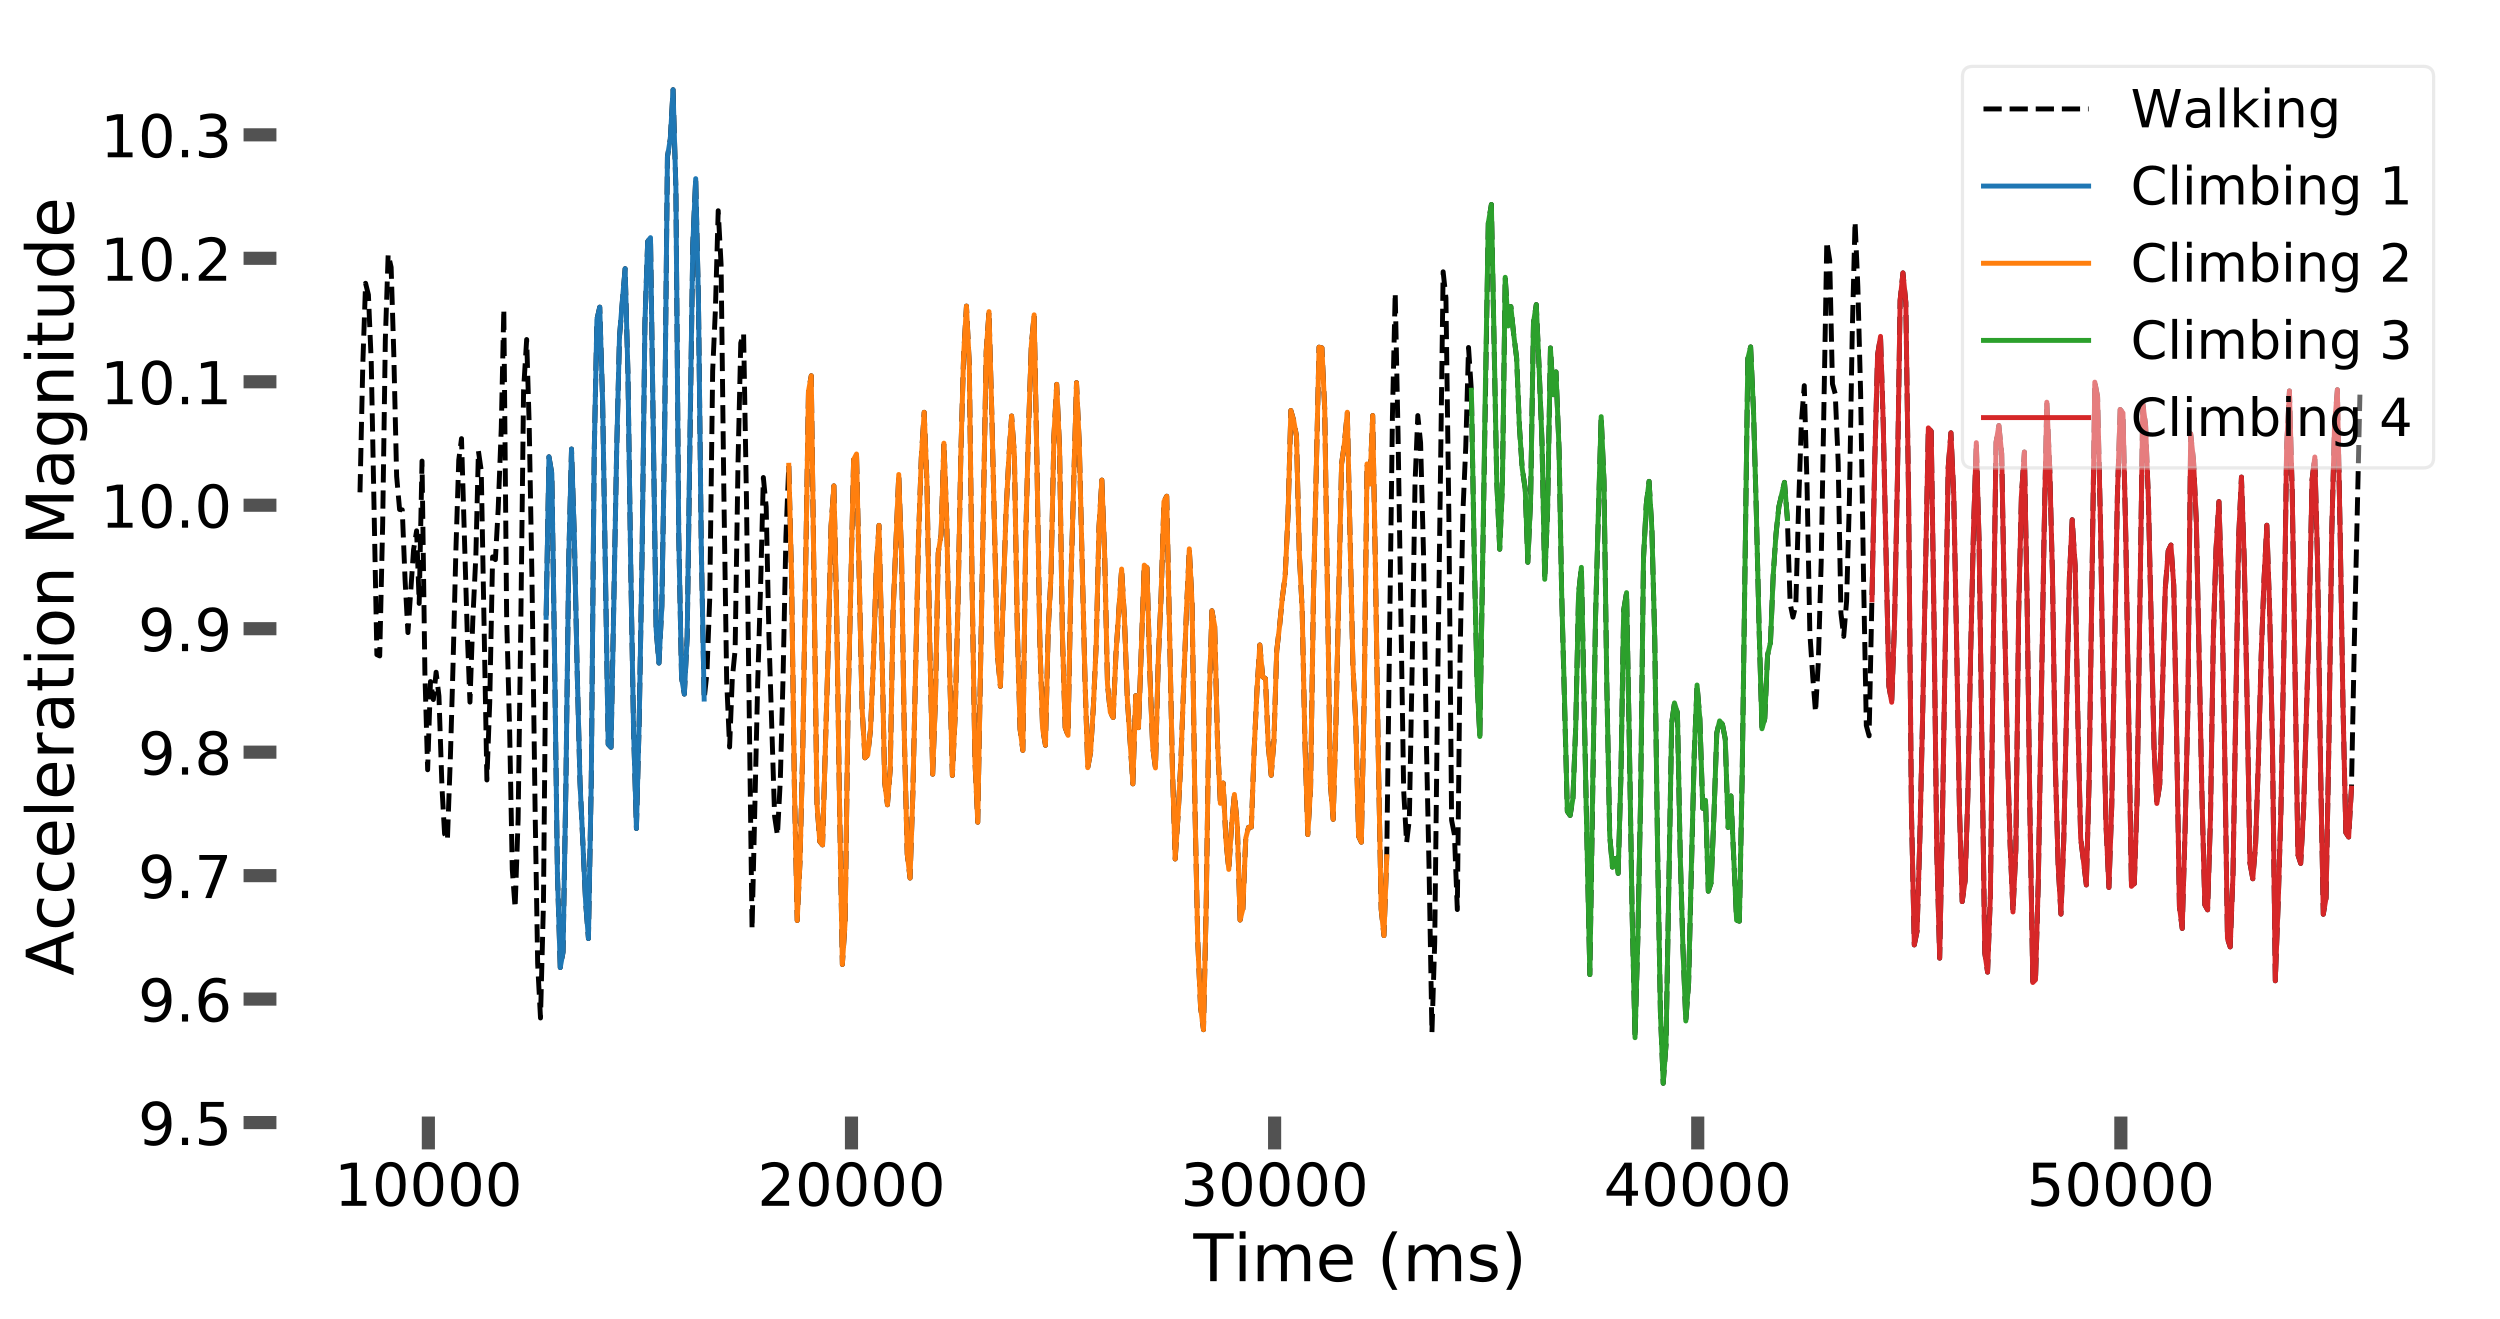 <?xml version="1.0" encoding="utf-8" standalone="no"?>
<!DOCTYPE svg PUBLIC "-//W3C//DTD SVG 1.1//EN"
  "http://www.w3.org/Graphics/SVG/1.1/DTD/svg11.dtd">
<!-- Created with matplotlib (https://matplotlib.org/) -->
<svg height="401.317pt" version="1.1" viewBox="0 0 760.934 401.317" width="760.934pt" xmlns="http://www.w3.org/2000/svg" xmlns:xlink="http://www.w3.org/1999/xlink">
 <defs>
  <style type="text/css">
*{stroke-linecap:butt;stroke-linejoin:round;}
  </style>
 </defs>
 <g id="figure_1">
  <g id="patch_1">
   <path d="M 0 401.317 
L 760.934 401.317 
L 760.934 0 
L 0 0 
z
" style="fill:#ffffff;"/>
  </g>
  <g id="axes_1">
   <g id="patch_2">
    <path d="M 79.134 344.84 
L 748.734 344.84 
L 748.734 12.2 
L 79.134 12.2 
z
" style="fill:#ffffff;"/>
   </g>
   <g id="matplotlib.axis_1">
    <g id="xtick_1">
     <g id="line2d_1">
      <defs>
       <path d="M 0 5 
L 0 -5 
" id="mb6214e50a9" style="stroke:#525252;stroke-width:4;"/>
      </defs>
      <g>
       <use style="fill:#525252;stroke:#525252;stroke-width:4;" x="130.383" xlink:href="#mb6214e50a9" y="344.84"/>
      </g>
     </g>
     <g id="text_1">
      <!-- 10000 -->
      <defs>
       <path d="M 12.406 8.297 
L 28.516 8.297 
L 28.516 63.922 
L 10.984 60.406 
L 10.984 69.391 
L 28.422 72.906 
L 38.281 72.906 
L 38.281 8.297 
L 54.391 8.297 
L 54.391 0 
L 12.406 0 
z
" id="DejaVuSans-49"/>
       <path d="M 31.781 66.406 
Q 24.172 66.406 20.328 58.906 
Q 16.5 51.422 16.5 36.375 
Q 16.5 21.391 20.328 13.891 
Q 24.172 6.391 31.781 6.391 
Q 39.453 6.391 43.281 13.891 
Q 47.125 21.391 47.125 36.375 
Q 47.125 51.422 43.281 58.906 
Q 39.453 66.406 31.781 66.406 
z
M 31.781 74.219 
Q 44.047 74.219 50.516 64.516 
Q 56.984 54.828 56.984 36.375 
Q 56.984 17.969 50.516 8.266 
Q 44.047 -1.422 31.781 -1.422 
Q 19.531 -1.422 13.062 8.266 
Q 6.594 17.969 6.594 36.375 
Q 6.594 54.828 13.062 64.516 
Q 19.531 74.219 31.781 74.219 
z
" id="DejaVuSans-48"/>
      </defs>
      <g transform="translate(101.752 367.017)scale(0.18 -0.18)">
       <use xlink:href="#DejaVuSans-49"/>
       <use x="63.623" xlink:href="#DejaVuSans-48"/>
       <use x="127.246" xlink:href="#DejaVuSans-48"/>
       <use x="190.869" xlink:href="#DejaVuSans-48"/>
       <use x="254.492" xlink:href="#DejaVuSans-48"/>
      </g>
     </g>
    </g>
    <g id="xtick_2">
     <g id="line2d_2">
      <g>
       <use style="fill:#525252;stroke:#525252;stroke-width:4;" x="259.17" xlink:href="#mb6214e50a9" y="344.84"/>
      </g>
     </g>
     <g id="text_2">
      <!-- 20000 -->
      <defs>
       <path d="M 19.188 8.297 
L 53.609 8.297 
L 53.609 0 
L 7.328 0 
L 7.328 8.297 
Q 12.938 14.109 22.625 23.891 
Q 32.328 33.688 34.812 36.531 
Q 39.547 41.844 41.422 45.531 
Q 43.312 49.219 43.312 52.781 
Q 43.312 58.594 39.234 62.25 
Q 35.156 65.922 28.609 65.922 
Q 23.969 65.922 18.812 64.312 
Q 13.672 62.703 7.812 59.422 
L 7.812 69.391 
Q 13.766 71.781 18.938 73 
Q 24.125 74.219 28.422 74.219 
Q 39.75 74.219 46.484 68.547 
Q 53.219 62.891 53.219 53.422 
Q 53.219 48.922 51.531 44.891 
Q 49.859 40.875 45.406 35.406 
Q 44.188 33.984 37.641 27.219 
Q 31.109 20.453 19.188 8.297 
z
" id="DejaVuSans-50"/>
      </defs>
      <g transform="translate(230.539 367.017)scale(0.18 -0.18)">
       <use xlink:href="#DejaVuSans-50"/>
       <use x="63.623" xlink:href="#DejaVuSans-48"/>
       <use x="127.246" xlink:href="#DejaVuSans-48"/>
       <use x="190.869" xlink:href="#DejaVuSans-48"/>
       <use x="254.492" xlink:href="#DejaVuSans-48"/>
      </g>
     </g>
    </g>
    <g id="xtick_3">
     <g id="line2d_3">
      <g>
       <use style="fill:#525252;stroke:#525252;stroke-width:4;" x="387.958" xlink:href="#mb6214e50a9" y="344.84"/>
      </g>
     </g>
     <g id="text_3">
      <!-- 30000 -->
      <defs>
       <path d="M 40.578 39.312 
Q 47.656 37.797 51.625 33 
Q 55.609 28.219 55.609 21.188 
Q 55.609 10.406 48.188 4.484 
Q 40.766 -1.422 27.094 -1.422 
Q 22.516 -1.422 17.656 -0.516 
Q 12.797 0.391 7.625 2.203 
L 7.625 11.719 
Q 11.719 9.328 16.594 8.109 
Q 21.484 6.891 26.812 6.891 
Q 36.078 6.891 40.938 10.547 
Q 45.797 14.203 45.797 21.188 
Q 45.797 27.641 41.281 31.266 
Q 36.766 34.906 28.719 34.906 
L 20.219 34.906 
L 20.219 43.016 
L 29.109 43.016 
Q 36.375 43.016 40.234 45.922 
Q 44.094 48.828 44.094 54.297 
Q 44.094 59.906 40.109 62.906 
Q 36.141 65.922 28.719 65.922 
Q 24.656 65.922 20.016 65.031 
Q 15.375 64.156 9.812 62.312 
L 9.812 71.094 
Q 15.438 72.656 20.344 73.438 
Q 25.25 74.219 29.594 74.219 
Q 40.828 74.219 47.359 69.109 
Q 53.906 64.016 53.906 55.328 
Q 53.906 49.266 50.438 45.094 
Q 46.969 40.922 40.578 39.312 
z
" id="DejaVuSans-51"/>
      </defs>
      <g transform="translate(359.327 367.017)scale(0.18 -0.18)">
       <use xlink:href="#DejaVuSans-51"/>
       <use x="63.623" xlink:href="#DejaVuSans-48"/>
       <use x="127.246" xlink:href="#DejaVuSans-48"/>
       <use x="190.869" xlink:href="#DejaVuSans-48"/>
       <use x="254.492" xlink:href="#DejaVuSans-48"/>
      </g>
     </g>
    </g>
    <g id="xtick_4">
     <g id="line2d_4">
      <g>
       <use style="fill:#525252;stroke:#525252;stroke-width:4;" x="516.745" xlink:href="#mb6214e50a9" y="344.84"/>
      </g>
     </g>
     <g id="text_4">
      <!-- 40000 -->
      <defs>
       <path d="M 37.797 64.312 
L 12.891 25.391 
L 37.797 25.391 
z
M 35.203 72.906 
L 47.609 72.906 
L 47.609 25.391 
L 58.016 25.391 
L 58.016 17.188 
L 47.609 17.188 
L 47.609 0 
L 37.797 0 
L 37.797 17.188 
L 4.891 17.188 
L 4.891 26.703 
z
" id="DejaVuSans-52"/>
      </defs>
      <g transform="translate(488.114 367.017)scale(0.18 -0.18)">
       <use xlink:href="#DejaVuSans-52"/>
       <use x="63.623" xlink:href="#DejaVuSans-48"/>
       <use x="127.246" xlink:href="#DejaVuSans-48"/>
       <use x="190.869" xlink:href="#DejaVuSans-48"/>
       <use x="254.492" xlink:href="#DejaVuSans-48"/>
      </g>
     </g>
    </g>
    <g id="xtick_5">
     <g id="line2d_5">
      <g>
       <use style="fill:#525252;stroke:#525252;stroke-width:4;" x="645.533" xlink:href="#mb6214e50a9" y="344.84"/>
      </g>
     </g>
     <g id="text_5">
      <!-- 50000 -->
      <defs>
       <path d="M 10.797 72.906 
L 49.516 72.906 
L 49.516 64.594 
L 19.828 64.594 
L 19.828 46.734 
Q 21.969 47.469 24.109 47.828 
Q 26.266 48.188 28.422 48.188 
Q 40.625 48.188 47.75 41.5 
Q 54.891 34.812 54.891 23.391 
Q 54.891 11.625 47.562 5.094 
Q 40.234 -1.422 26.906 -1.422 
Q 22.312 -1.422 17.547 -0.641 
Q 12.797 0.141 7.719 1.703 
L 7.719 11.625 
Q 12.109 9.234 16.797 8.062 
Q 21.484 6.891 26.703 6.891 
Q 35.156 6.891 40.078 11.328 
Q 45.016 15.766 45.016 23.391 
Q 45.016 31 40.078 35.438 
Q 35.156 39.891 26.703 39.891 
Q 22.75 39.891 18.812 39.016 
Q 14.891 38.141 10.797 36.281 
z
" id="DejaVuSans-53"/>
      </defs>
      <g transform="translate(616.902 367.017)scale(0.18 -0.18)">
       <use xlink:href="#DejaVuSans-53"/>
       <use x="63.623" xlink:href="#DejaVuSans-48"/>
       <use x="127.246" xlink:href="#DejaVuSans-48"/>
       <use x="190.869" xlink:href="#DejaVuSans-48"/>
       <use x="254.492" xlink:href="#DejaVuSans-48"/>
      </g>
     </g>
    </g>
    <g id="text_6">
     <!-- Time (ms) -->
     <defs>
      <path d="M -0.297 72.906 
L 61.375 72.906 
L 61.375 64.594 
L 35.5 64.594 
L 35.5 0 
L 25.594 0 
L 25.594 64.594 
L -0.297 64.594 
z
" id="DejaVuSans-84"/>
      <path d="M 9.422 54.688 
L 18.406 54.688 
L 18.406 0 
L 9.422 0 
z
M 9.422 75.984 
L 18.406 75.984 
L 18.406 64.594 
L 9.422 64.594 
z
" id="DejaVuSans-105"/>
      <path d="M 52 44.188 
Q 55.375 50.25 60.062 53.125 
Q 64.75 56 71.094 56 
Q 79.641 56 84.281 50.016 
Q 88.922 44.047 88.922 33.016 
L 88.922 0 
L 79.891 0 
L 79.891 32.719 
Q 79.891 40.578 77.094 44.375 
Q 74.312 48.188 68.609 48.188 
Q 61.625 48.188 57.562 43.547 
Q 53.516 38.922 53.516 30.906 
L 53.516 0 
L 44.484 0 
L 44.484 32.719 
Q 44.484 40.625 41.703 44.406 
Q 38.922 48.188 33.109 48.188 
Q 26.219 48.188 22.156 43.531 
Q 18.109 38.875 18.109 30.906 
L 18.109 0 
L 9.078 0 
L 9.078 54.688 
L 18.109 54.688 
L 18.109 46.188 
Q 21.188 51.219 25.484 53.609 
Q 29.781 56 35.688 56 
Q 41.656 56 45.828 52.969 
Q 50 49.953 52 44.188 
z
" id="DejaVuSans-109"/>
      <path d="M 56.203 29.594 
L 56.203 25.203 
L 14.891 25.203 
Q 15.484 15.922 20.484 11.062 
Q 25.484 6.203 34.422 6.203 
Q 39.594 6.203 44.453 7.469 
Q 49.312 8.734 54.109 11.281 
L 54.109 2.781 
Q 49.266 0.734 44.188 -0.344 
Q 39.109 -1.422 33.891 -1.422 
Q 20.797 -1.422 13.156 6.188 
Q 5.516 13.812 5.516 26.812 
Q 5.516 40.234 12.766 48.109 
Q 20.016 56 32.328 56 
Q 43.359 56 49.781 48.891 
Q 56.203 41.797 56.203 29.594 
z
M 47.219 32.234 
Q 47.125 39.594 43.094 43.984 
Q 39.062 48.391 32.422 48.391 
Q 24.906 48.391 20.391 44.141 
Q 15.875 39.891 15.188 32.172 
z
" id="DejaVuSans-101"/>
      <path id="DejaVuSans-32"/>
      <path d="M 31 75.875 
Q 24.469 64.656 21.281 53.656 
Q 18.109 42.672 18.109 31.391 
Q 18.109 20.125 21.312 9.062 
Q 24.516 -2 31 -13.188 
L 23.188 -13.188 
Q 15.875 -1.703 12.234 9.375 
Q 8.594 20.453 8.594 31.391 
Q 8.594 42.281 12.203 53.312 
Q 15.828 64.359 23.188 75.875 
z
" id="DejaVuSans-40"/>
      <path d="M 44.281 53.078 
L 44.281 44.578 
Q 40.484 46.531 36.375 47.5 
Q 32.281 48.484 27.875 48.484 
Q 21.188 48.484 17.844 46.438 
Q 14.5 44.391 14.5 40.281 
Q 14.5 37.156 16.891 35.375 
Q 19.281 33.594 26.516 31.984 
L 29.594 31.297 
Q 39.156 29.25 43.188 25.516 
Q 47.219 21.781 47.219 15.094 
Q 47.219 7.469 41.188 3.016 
Q 35.156 -1.422 24.609 -1.422 
Q 20.219 -1.422 15.453 -0.562 
Q 10.688 0.297 5.422 2 
L 5.422 11.281 
Q 10.406 8.688 15.234 7.391 
Q 20.062 6.109 24.812 6.109 
Q 31.156 6.109 34.562 8.281 
Q 37.984 10.453 37.984 14.406 
Q 37.984 18.062 35.516 20.016 
Q 33.062 21.969 24.703 23.781 
L 21.578 24.516 
Q 13.234 26.266 9.516 29.906 
Q 5.812 33.547 5.812 39.891 
Q 5.812 47.609 11.281 51.797 
Q 16.75 56 26.812 56 
Q 31.781 56 36.172 55.266 
Q 40.578 54.547 44.281 53.078 
z
" id="DejaVuSans-115"/>
      <path d="M 8.016 75.875 
L 15.828 75.875 
Q 23.141 64.359 26.781 53.312 
Q 30.422 42.281 30.422 31.391 
Q 30.422 20.453 26.781 9.375 
Q 23.141 -1.703 15.828 -13.188 
L 8.016 -13.188 
Q 14.5 -2 17.703 9.062 
Q 20.906 20.125 20.906 31.391 
Q 20.906 42.672 17.703 53.656 
Q 14.5 64.656 8.016 75.875 
z
" id="DejaVuSans-41"/>
     </defs>
     <g transform="translate(363.228 389.957)scale(0.2 -0.2)">
      <use xlink:href="#DejaVuSans-84"/>
      <use x="61.037" xlink:href="#DejaVuSans-105"/>
      <use x="88.82" xlink:href="#DejaVuSans-109"/>
      <use x="186.232" xlink:href="#DejaVuSans-101"/>
      <use x="247.756" xlink:href="#DejaVuSans-32"/>
      <use x="279.543" xlink:href="#DejaVuSans-40"/>
      <use x="318.557" xlink:href="#DejaVuSans-109"/>
      <use x="415.969" xlink:href="#DejaVuSans-115"/>
      <use x="468.068" xlink:href="#DejaVuSans-41"/>
     </g>
    </g>
   </g>
   <g id="matplotlib.axis_2">
    <g id="ytick_1">
     <g id="line2d_6">
      <defs>
       <path d="M 5 0 
L -5 -0 
" id="m3bbe534203" style="stroke:#525252;stroke-width:4;"/>
      </defs>
      <g>
       <use style="fill:#525252;stroke:#525252;stroke-width:4;" x="79.134" xlink:href="#m3bbe534203" y="341.676"/>
      </g>
     </g>
     <g id="text_7">
      <!-- 9.5 -->
      <defs>
       <path d="M 10.984 1.516 
L 10.984 10.5 
Q 14.703 8.734 18.5 7.812 
Q 22.312 6.891 25.984 6.891 
Q 35.75 6.891 40.891 13.453 
Q 46.047 20.016 46.781 33.406 
Q 43.953 29.203 39.594 26.953 
Q 35.25 24.703 29.984 24.703 
Q 19.047 24.703 12.672 31.312 
Q 6.297 37.938 6.297 49.422 
Q 6.297 60.641 12.938 67.422 
Q 19.578 74.219 30.609 74.219 
Q 43.266 74.219 49.922 64.516 
Q 56.594 54.828 56.594 36.375 
Q 56.594 19.141 48.406 8.859 
Q 40.234 -1.422 26.422 -1.422 
Q 22.703 -1.422 18.891 -0.688 
Q 15.094 0.047 10.984 1.516 
z
M 30.609 32.422 
Q 37.25 32.422 41.125 36.953 
Q 45.016 41.5 45.016 49.422 
Q 45.016 57.281 41.125 61.844 
Q 37.25 66.406 30.609 66.406 
Q 23.969 66.406 20.094 61.844 
Q 16.219 57.281 16.219 49.422 
Q 16.219 41.5 20.094 36.953 
Q 23.969 32.422 30.609 32.422 
z
" id="DejaVuSans-57"/>
       <path d="M 10.688 12.406 
L 21 12.406 
L 21 0 
L 10.688 0 
z
" id="DejaVuSans-46"/>
      </defs>
      <g transform="translate(42.009 348.515)scale(0.18 -0.18)">
       <use xlink:href="#DejaVuSans-57"/>
       <use x="63.623" xlink:href="#DejaVuSans-46"/>
       <use x="95.41" xlink:href="#DejaVuSans-53"/>
      </g>
     </g>
    </g>
    <g id="ytick_2">
     <g id="line2d_7">
      <g>
       <use style="fill:#525252;stroke:#525252;stroke-width:4;" x="79.134" xlink:href="#m3bbe534203" y="304.096"/>
      </g>
     </g>
     <g id="text_8">
      <!-- 9.6 -->
      <defs>
       <path d="M 33.016 40.375 
Q 26.375 40.375 22.484 35.828 
Q 18.609 31.297 18.609 23.391 
Q 18.609 15.531 22.484 10.953 
Q 26.375 6.391 33.016 6.391 
Q 39.656 6.391 43.531 10.953 
Q 47.406 15.531 47.406 23.391 
Q 47.406 31.297 43.531 35.828 
Q 39.656 40.375 33.016 40.375 
z
M 52.594 71.297 
L 52.594 62.312 
Q 48.875 64.062 45.094 64.984 
Q 41.312 65.922 37.594 65.922 
Q 27.828 65.922 22.672 59.328 
Q 17.531 52.734 16.797 39.406 
Q 19.672 43.656 24.016 45.922 
Q 28.375 48.188 33.594 48.188 
Q 44.578 48.188 50.953 41.516 
Q 57.328 34.859 57.328 23.391 
Q 57.328 12.156 50.688 5.359 
Q 44.047 -1.422 33.016 -1.422 
Q 20.359 -1.422 13.672 8.266 
Q 6.984 17.969 6.984 36.375 
Q 6.984 53.656 15.188 63.938 
Q 23.391 74.219 37.203 74.219 
Q 40.922 74.219 44.703 73.484 
Q 48.484 72.75 52.594 71.297 
z
" id="DejaVuSans-54"/>
      </defs>
      <g transform="translate(42.009 310.935)scale(0.18 -0.18)">
       <use xlink:href="#DejaVuSans-57"/>
       <use x="63.623" xlink:href="#DejaVuSans-46"/>
       <use x="95.41" xlink:href="#DejaVuSans-54"/>
      </g>
     </g>
    </g>
    <g id="ytick_3">
     <g id="line2d_8">
      <g>
       <use style="fill:#525252;stroke:#525252;stroke-width:4;" x="79.134" xlink:href="#m3bbe534203" y="266.516"/>
      </g>
     </g>
     <g id="text_9">
      <!-- 9.7 -->
      <defs>
       <path d="M 8.203 72.906 
L 55.078 72.906 
L 55.078 68.703 
L 28.609 0 
L 18.312 0 
L 43.219 64.594 
L 8.203 64.594 
z
" id="DejaVuSans-55"/>
      </defs>
      <g transform="translate(42.009 273.355)scale(0.18 -0.18)">
       <use xlink:href="#DejaVuSans-57"/>
       <use x="63.623" xlink:href="#DejaVuSans-46"/>
       <use x="95.41" xlink:href="#DejaVuSans-55"/>
      </g>
     </g>
    </g>
    <g id="ytick_4">
     <g id="line2d_9">
      <g>
       <use style="fill:#525252;stroke:#525252;stroke-width:4;" x="79.134" xlink:href="#m3bbe534203" y="228.936"/>
      </g>
     </g>
     <g id="text_10">
      <!-- 9.8 -->
      <defs>
       <path d="M 31.781 34.625 
Q 24.75 34.625 20.719 30.859 
Q 16.703 27.094 16.703 20.516 
Q 16.703 13.922 20.719 10.156 
Q 24.75 6.391 31.781 6.391 
Q 38.812 6.391 42.859 10.172 
Q 46.922 13.969 46.922 20.516 
Q 46.922 27.094 42.891 30.859 
Q 38.875 34.625 31.781 34.625 
z
M 21.922 38.812 
Q 15.578 40.375 12.031 44.719 
Q 8.5 49.078 8.5 55.328 
Q 8.5 64.062 14.719 69.141 
Q 20.953 74.219 31.781 74.219 
Q 42.672 74.219 48.875 69.141 
Q 55.078 64.062 55.078 55.328 
Q 55.078 49.078 51.531 44.719 
Q 48 40.375 41.703 38.812 
Q 48.828 37.156 52.797 32.312 
Q 56.781 27.484 56.781 20.516 
Q 56.781 9.906 50.312 4.234 
Q 43.844 -1.422 31.781 -1.422 
Q 19.734 -1.422 13.25 4.234 
Q 6.781 9.906 6.781 20.516 
Q 6.781 27.484 10.781 32.312 
Q 14.797 37.156 21.922 38.812 
z
M 18.312 54.391 
Q 18.312 48.734 21.844 45.562 
Q 25.391 42.391 31.781 42.391 
Q 38.141 42.391 41.719 45.562 
Q 45.312 48.734 45.312 54.391 
Q 45.312 60.062 41.719 63.234 
Q 38.141 66.406 31.781 66.406 
Q 25.391 66.406 21.844 63.234 
Q 18.312 60.062 18.312 54.391 
z
" id="DejaVuSans-56"/>
      </defs>
      <g transform="translate(42.009 235.774)scale(0.18 -0.18)">
       <use xlink:href="#DejaVuSans-57"/>
       <use x="63.623" xlink:href="#DejaVuSans-46"/>
       <use x="95.41" xlink:href="#DejaVuSans-56"/>
      </g>
     </g>
    </g>
    <g id="ytick_5">
     <g id="line2d_10">
      <g>
       <use style="fill:#525252;stroke:#525252;stroke-width:4;" x="79.134" xlink:href="#m3bbe534203" y="191.356"/>
      </g>
     </g>
     <g id="text_11">
      <!-- 9.9 -->
      <g transform="translate(42.009 198.194)scale(0.18 -0.18)">
       <use xlink:href="#DejaVuSans-57"/>
       <use x="63.623" xlink:href="#DejaVuSans-46"/>
       <use x="95.41" xlink:href="#DejaVuSans-57"/>
      </g>
     </g>
    </g>
    <g id="ytick_6">
     <g id="line2d_11">
      <g>
       <use style="fill:#525252;stroke:#525252;stroke-width:4;" x="79.134" xlink:href="#m3bbe534203" y="153.775"/>
      </g>
     </g>
     <g id="text_12">
      <!-- 10.0 -->
      <g transform="translate(30.556 160.614)scale(0.18 -0.18)">
       <use xlink:href="#DejaVuSans-49"/>
       <use x="63.623" xlink:href="#DejaVuSans-48"/>
       <use x="127.246" xlink:href="#DejaVuSans-46"/>
       <use x="159.033" xlink:href="#DejaVuSans-48"/>
      </g>
     </g>
    </g>
    <g id="ytick_7">
     <g id="line2d_12">
      <g>
       <use style="fill:#525252;stroke:#525252;stroke-width:4;" x="79.134" xlink:href="#m3bbe534203" y="116.195"/>
      </g>
     </g>
     <g id="text_13">
      <!-- 10.1 -->
      <g transform="translate(30.556 123.034)scale(0.18 -0.18)">
       <use xlink:href="#DejaVuSans-49"/>
       <use x="63.623" xlink:href="#DejaVuSans-48"/>
       <use x="127.246" xlink:href="#DejaVuSans-46"/>
       <use x="159.033" xlink:href="#DejaVuSans-49"/>
      </g>
     </g>
    </g>
    <g id="ytick_8">
     <g id="line2d_13">
      <g>
       <use style="fill:#525252;stroke:#525252;stroke-width:4;" x="79.134" xlink:href="#m3bbe534203" y="78.615"/>
      </g>
     </g>
     <g id="text_14">
      <!-- 10.2 -->
      <g transform="translate(30.556 85.454)scale(0.18 -0.18)">
       <use xlink:href="#DejaVuSans-49"/>
       <use x="63.623" xlink:href="#DejaVuSans-48"/>
       <use x="127.246" xlink:href="#DejaVuSans-46"/>
       <use x="159.033" xlink:href="#DejaVuSans-50"/>
      </g>
     </g>
    </g>
    <g id="ytick_9">
     <g id="line2d_14">
      <g>
       <use style="fill:#525252;stroke:#525252;stroke-width:4;" x="79.134" xlink:href="#m3bbe534203" y="41.035"/>
      </g>
     </g>
     <g id="text_15">
      <!-- 10.3 -->
      <g transform="translate(30.556 47.873)scale(0.18 -0.18)">
       <use xlink:href="#DejaVuSans-49"/>
       <use x="63.623" xlink:href="#DejaVuSans-48"/>
       <use x="127.246" xlink:href="#DejaVuSans-46"/>
       <use x="159.033" xlink:href="#DejaVuSans-51"/>
      </g>
     </g>
    </g>
    <g id="text_16">
     <!-- Acceleration Magnitude -->
     <defs>
      <path d="M 34.188 63.188 
L 20.797 26.906 
L 47.609 26.906 
z
M 28.609 72.906 
L 39.797 72.906 
L 67.578 0 
L 57.328 0 
L 50.688 18.703 
L 17.828 18.703 
L 11.188 0 
L 0.781 0 
z
" id="DejaVuSans-65"/>
      <path d="M 48.781 52.594 
L 48.781 44.188 
Q 44.969 46.297 41.141 47.344 
Q 37.312 48.391 33.406 48.391 
Q 24.656 48.391 19.812 42.844 
Q 14.984 37.312 14.984 27.297 
Q 14.984 17.281 19.812 11.734 
Q 24.656 6.203 33.406 6.203 
Q 37.312 6.203 41.141 7.25 
Q 44.969 8.297 48.781 10.406 
L 48.781 2.094 
Q 45.016 0.344 40.984 -0.531 
Q 36.969 -1.422 32.422 -1.422 
Q 20.062 -1.422 12.781 6.344 
Q 5.516 14.109 5.516 27.297 
Q 5.516 40.672 12.859 48.328 
Q 20.219 56 33.016 56 
Q 37.156 56 41.109 55.141 
Q 45.062 54.297 48.781 52.594 
z
" id="DejaVuSans-99"/>
      <path d="M 9.422 75.984 
L 18.406 75.984 
L 18.406 0 
L 9.422 0 
z
" id="DejaVuSans-108"/>
      <path d="M 41.109 46.297 
Q 39.594 47.172 37.812 47.578 
Q 36.031 48 33.891 48 
Q 26.266 48 22.188 43.047 
Q 18.109 38.094 18.109 28.812 
L 18.109 0 
L 9.078 0 
L 9.078 54.688 
L 18.109 54.688 
L 18.109 46.188 
Q 20.953 51.172 25.484 53.578 
Q 30.031 56 36.531 56 
Q 37.453 56 38.578 55.875 
Q 39.703 55.766 41.062 55.516 
z
" id="DejaVuSans-114"/>
      <path d="M 34.281 27.484 
Q 23.391 27.484 19.188 25 
Q 14.984 22.516 14.984 16.5 
Q 14.984 11.719 18.141 8.906 
Q 21.297 6.109 26.703 6.109 
Q 34.188 6.109 38.703 11.406 
Q 43.219 16.703 43.219 25.484 
L 43.219 27.484 
z
M 52.203 31.203 
L 52.203 0 
L 43.219 0 
L 43.219 8.297 
Q 40.141 3.328 35.547 0.953 
Q 30.953 -1.422 24.312 -1.422 
Q 15.922 -1.422 10.953 3.297 
Q 6 8.016 6 15.922 
Q 6 25.141 12.172 29.828 
Q 18.359 34.516 30.609 34.516 
L 43.219 34.516 
L 43.219 35.406 
Q 43.219 41.609 39.141 45 
Q 35.062 48.391 27.688 48.391 
Q 23 48.391 18.547 47.266 
Q 14.109 46.141 10.016 43.891 
L 10.016 52.203 
Q 14.938 54.109 19.578 55.047 
Q 24.219 56 28.609 56 
Q 40.484 56 46.344 49.844 
Q 52.203 43.703 52.203 31.203 
z
" id="DejaVuSans-97"/>
      <path d="M 18.312 70.219 
L 18.312 54.688 
L 36.812 54.688 
L 36.812 47.703 
L 18.312 47.703 
L 18.312 18.016 
Q 18.312 11.328 20.141 9.422 
Q 21.969 7.516 27.594 7.516 
L 36.812 7.516 
L 36.812 0 
L 27.594 0 
Q 17.188 0 13.234 3.875 
Q 9.281 7.766 9.281 18.016 
L 9.281 47.703 
L 2.688 47.703 
L 2.688 54.688 
L 9.281 54.688 
L 9.281 70.219 
z
" id="DejaVuSans-116"/>
      <path d="M 30.609 48.391 
Q 23.391 48.391 19.188 42.75 
Q 14.984 37.109 14.984 27.297 
Q 14.984 17.484 19.156 11.844 
Q 23.344 6.203 30.609 6.203 
Q 37.797 6.203 41.984 11.859 
Q 46.188 17.531 46.188 27.297 
Q 46.188 37.016 41.984 42.703 
Q 37.797 48.391 30.609 48.391 
z
M 30.609 56 
Q 42.328 56 49.016 48.375 
Q 55.719 40.766 55.719 27.297 
Q 55.719 13.875 49.016 6.219 
Q 42.328 -1.422 30.609 -1.422 
Q 18.844 -1.422 12.172 6.219 
Q 5.516 13.875 5.516 27.297 
Q 5.516 40.766 12.172 48.375 
Q 18.844 56 30.609 56 
z
" id="DejaVuSans-111"/>
      <path d="M 54.891 33.016 
L 54.891 0 
L 45.906 0 
L 45.906 32.719 
Q 45.906 40.484 42.875 44.328 
Q 39.844 48.188 33.797 48.188 
Q 26.516 48.188 22.312 43.547 
Q 18.109 38.922 18.109 30.906 
L 18.109 0 
L 9.078 0 
L 9.078 54.688 
L 18.109 54.688 
L 18.109 46.188 
Q 21.344 51.125 25.703 53.562 
Q 30.078 56 35.797 56 
Q 45.219 56 50.047 50.172 
Q 54.891 44.344 54.891 33.016 
z
" id="DejaVuSans-110"/>
      <path d="M 9.812 72.906 
L 24.516 72.906 
L 43.109 23.297 
L 61.812 72.906 
L 76.516 72.906 
L 76.516 0 
L 66.891 0 
L 66.891 64.016 
L 48.094 14.016 
L 38.188 14.016 
L 19.391 64.016 
L 19.391 0 
L 9.812 0 
z
" id="DejaVuSans-77"/>
      <path d="M 45.406 27.984 
Q 45.406 37.75 41.375 43.109 
Q 37.359 48.484 30.078 48.484 
Q 22.859 48.484 18.828 43.109 
Q 14.797 37.75 14.797 27.984 
Q 14.797 18.266 18.828 12.891 
Q 22.859 7.516 30.078 7.516 
Q 37.359 7.516 41.375 12.891 
Q 45.406 18.266 45.406 27.984 
z
M 54.391 6.781 
Q 54.391 -7.172 48.188 -13.984 
Q 42 -20.797 29.203 -20.797 
Q 24.469 -20.797 20.266 -20.094 
Q 16.062 -19.391 12.109 -17.922 
L 12.109 -9.188 
Q 16.062 -11.328 19.922 -12.344 
Q 23.781 -13.375 27.781 -13.375 
Q 36.625 -13.375 41.016 -8.766 
Q 45.406 -4.156 45.406 5.172 
L 45.406 9.625 
Q 42.625 4.781 38.281 2.391 
Q 33.938 0 27.875 0 
Q 17.828 0 11.672 7.656 
Q 5.516 15.328 5.516 27.984 
Q 5.516 40.672 11.672 48.328 
Q 17.828 56 27.875 56 
Q 33.938 56 38.281 53.609 
Q 42.625 51.219 45.406 46.391 
L 45.406 54.688 
L 54.391 54.688 
z
" id="DejaVuSans-103"/>
      <path d="M 8.5 21.578 
L 8.5 54.688 
L 17.484 54.688 
L 17.484 21.922 
Q 17.484 14.156 20.5 10.266 
Q 23.531 6.391 29.594 6.391 
Q 36.859 6.391 41.078 11.031 
Q 45.312 15.672 45.312 23.688 
L 45.312 54.688 
L 54.297 54.688 
L 54.297 0 
L 45.312 0 
L 45.312 8.406 
Q 42.047 3.422 37.719 1 
Q 33.406 -1.422 27.688 -1.422 
Q 18.266 -1.422 13.375 4.438 
Q 8.5 10.297 8.5 21.578 
z
M 31.109 56 
z
" id="DejaVuSans-117"/>
      <path d="M 45.406 46.391 
L 45.406 75.984 
L 54.391 75.984 
L 54.391 0 
L 45.406 0 
L 45.406 8.203 
Q 42.578 3.328 38.25 0.953 
Q 33.938 -1.422 27.875 -1.422 
Q 17.969 -1.422 11.734 6.484 
Q 5.516 14.406 5.516 27.297 
Q 5.516 40.188 11.734 48.094 
Q 17.969 56 27.875 56 
Q 33.938 56 38.25 53.625 
Q 42.578 51.266 45.406 46.391 
z
M 14.797 27.297 
Q 14.797 17.391 18.875 11.75 
Q 22.953 6.109 30.078 6.109 
Q 37.203 6.109 41.297 11.75 
Q 45.406 17.391 45.406 27.297 
Q 45.406 37.203 41.297 42.844 
Q 37.203 48.484 30.078 48.484 
Q 22.953 48.484 18.875 42.844 
Q 14.797 37.203 14.797 27.297 
z
" id="DejaVuSans-100"/>
     </defs>
     <g transform="translate(22.397 296.992)rotate(-90)scale(0.2 -0.2)">
      <use xlink:href="#DejaVuSans-65"/>
      <use x="68.393" xlink:href="#DejaVuSans-99"/>
      <use x="123.373" xlink:href="#DejaVuSans-99"/>
      <use x="178.354" xlink:href="#DejaVuSans-101"/>
      <use x="239.877" xlink:href="#DejaVuSans-108"/>
      <use x="267.66" xlink:href="#DejaVuSans-101"/>
      <use x="329.184" xlink:href="#DejaVuSans-114"/>
      <use x="370.297" xlink:href="#DejaVuSans-97"/>
      <use x="431.576" xlink:href="#DejaVuSans-116"/>
      <use x="470.785" xlink:href="#DejaVuSans-105"/>
      <use x="498.568" xlink:href="#DejaVuSans-111"/>
      <use x="559.75" xlink:href="#DejaVuSans-110"/>
      <use x="623.129" xlink:href="#DejaVuSans-32"/>
      <use x="654.916" xlink:href="#DejaVuSans-77"/>
      <use x="741.195" xlink:href="#DejaVuSans-97"/>
      <use x="802.475" xlink:href="#DejaVuSans-103"/>
      <use x="865.951" xlink:href="#DejaVuSans-110"/>
      <use x="929.33" xlink:href="#DejaVuSans-105"/>
      <use x="957.113" xlink:href="#DejaVuSans-116"/>
      <use x="996.322" xlink:href="#DejaVuSans-117"/>
      <use x="1059.701" xlink:href="#DejaVuSans-100"/>
      <use x="1123.178" xlink:href="#DejaVuSans-101"/>
     </g>
    </g>
   </g>
   <g id="line2d_15">
    <path clip-path="url(#p4e8aff7105)" d="M 109.571 149.851 
L 110.421 111.072 
L 111.271 86.224 
L 112.134 89.728 
L 112.996 110.178 
L 114.709 199.242 
L 115.572 199.646 
L 116.474 159.393 
L 117.285 103.271 
L 118.148 77.379 
L 119.05 81.36 
L 119.861 107.823 
L 120.724 144.987 
L 121.625 155.071 
L 122.437 155.195 
L 123.299 176.599 
L 124.162 192.541 
L 125.875 167.329 
L 126.803 161.566 
L 127.588 183.662 
L 128.451 140.343 
L 129.327 204.964 
L 130.164 234.292 
L 131.027 207.449 
L 131.903 212.923 
L 132.74 204.602 
L 133.602 211.864 
L 134.53 239.731 
L 135.315 253.755 
L 136.178 255.744 
L 137.106 229.831 
L 137.891 202.48 
L 138.754 167.743 
L 139.63 140.059 
L 140.467 133.508 
L 142.206 192.141 
L 143.043 213.703 
L 143.906 188.808 
L 144.833 169.321 
L 145.618 137.298 
L 146.481 143.291 
L 148.194 237.404 
L 149.057 213.858 
L 149.933 169.51 
L 150.783 170.33 
L 151.633 154.975 
L 152.573 130.301 
L 153.346 94.029 
L 154.209 188.152 
L 155.11 221.763 
L 155.921 264.651 
L 156.784 276.375 
L 157.699 249.422 
L 158.497 191.792 
L 159.36 118.708 
L 160.3 103.346 
L 161.073 129.266 
L 161.936 177.358 
L 162.876 246.712 
L 163.649 293.37 
L 164.512 309.843 
L 165.413 274.991 
L 166.224 187.911 
L 167.087 139.046 
L 167.963 144.134 
L 168.8 200.326 
L 169.663 265.946 
L 170.526 294.487 
L 171.376 289.802 
L 172.239 239.283 
L 173.115 170.186 
L 173.952 136.678 
L 174.815 163.364 
L 175.69 204.728 
L 176.54 238.111 
L 178.253 274.695 
L 179.103 285.66 
L 179.966 237.701 
L 180.855 138.439 
L 181.679 97.273 
L 182.542 93.49 
L 183.418 122.192 
L 185.118 226.532 
L 185.98 227.447 
L 187.693 137.262 
L 188.556 102.458 
L 190.269 81.792 
L 191.132 113.746 
L 191.982 172.784 
L 192.845 222.404 
L 193.708 252.163 
L 194.558 219.404 
L 195.421 169.583 
L 196.296 98.23 
L 197.133 73.524 
L 197.996 72.335 
L 199.709 191.699 
L 200.572 201.814 
L 201.448 184.534 
L 202.285 132.55 
L 203.148 47.734 
L 204.024 42.313 
L 204.861 27.32 
L 205.724 57.482 
L 206.586 162.617 
L 207.449 206.344 
L 208.299 211.26 
L 209.162 193.753 
L 210.875 74.239 
L 211.751 54.38 
L 212.588 91.356 
L 213.451 166.324 
L 214.327 212.781 
L 215.177 204.857 
L 216.027 182.064 
L 216.915 112.88 
L 217.739 94.489 
L 218.602 64.145 
L 219.478 80.476 
L 220.315 149.261 
L 221.178 207.293 
L 222.067 227.369 
L 222.891 206.584 
L 223.754 197.749 
L 224.63 140.952 
L 225.467 104.393 
L 226.33 101.459 
L 227.192 151.238 
L 228.905 282.848 
L 230.618 208.029 
L 231.481 179.248 
L 232.344 145.341 
L 233.207 154.276 
L 234.057 194.098 
L 235.77 248.475 
L 236.633 254.261 
L 237.508 237.43 
L 238.358 205.525 
L 239.208 163.446 
L 240.084 141.617 
L 240.934 175.994 
L 241.784 239.144 
L 242.647 280.158 
L 243.497 262.307 
L 244.347 227.502 
L 246.073 119.109 
L 246.923 114.381 
L 248.661 244.62 
L 249.511 256.113 
L 250.361 257.163 
L 252.087 197.754 
L 252.95 160.172 
L 253.813 147.893 
L 254.663 186.905 
L 255.526 244.671 
L 256.389 293.546 
L 257.239 280.653 
L 258.114 216.394 
L 259.814 139.901 
L 260.703 138.186 
L 262.39 215.458 
L 263.266 230.656 
L 264.116 229.834 
L 264.966 222.043 
L 265.829 201.936 
L 266.692 173.284 
L 267.542 159.911 
L 268.417 196.472 
L 269.267 238.145 
L 270.117 244.955 
L 270.967 234.061 
L 271.83 186.154 
L 273.556 144.417 
L 274.406 169.331 
L 275.256 224.324 
L 276.132 259.915 
L 276.995 267.251 
L 277.845 241.529 
L 279.57 164.035 
L 280.42 139.294 
L 281.296 125.499 
L 282.146 147.046 
L 282.996 196.161 
L 283.885 235.634 
L 284.722 212.876 
L 285.572 168.31 
L 286.448 162.708 
L 287.298 134.894 
L 288.148 157.919 
L 289.023 202.845 
L 289.873 236.018 
L 290.723 217.978 
L 291.586 183.671 
L 292.449 138.343 
L 293.299 108.106 
L 294.162 93.171 
L 295.025 110.811 
L 295.875 177.682 
L 296.738 231.489 
L 297.601 250.249 
L 300.176 106.945 
L 301.026 94.852 
L 301.902 126.775 
L 303.602 199.444 
L 304.491 208.895 
L 306.178 156.598 
L 307.054 139.452 
L 307.904 126.626 
L 308.754 138.441 
L 309.629 190.845 
L 310.479 221.936 
L 311.329 228.383 
L 312.192 164.001 
L 313.055 130.743 
L 313.905 105.098 
L 314.768 95.825 
L 315.631 141.408 
L 316.481 194.448 
L 317.331 221.699 
L 318.207 226.833 
L 319.057 191.478 
L 319.919 174.75 
L 320.782 132.78 
L 321.632 116.984 
L 322.508 136.715 
L 323.358 192.986 
L 324.208 221.467 
L 325.084 223.82 
L 325.934 178.094 
L 327.66 116.476 
L 328.51 135.336 
L 330.235 206.664 
L 331.085 233.672 
L 331.935 229.023 
L 332.798 214.977 
L 333.661 196.006 
L 334.511 160.265 
L 335.374 146.134 
L 336.237 169.162 
L 337.087 208.192 
L 337.95 216.839 
L 338.813 218.381 
L 339.663 199.078 
L 341.388 173.208 
L 342.238 187.851 
L 343.114 212.449 
L 344.814 238.58 
L 345.677 211.752 
L 346.54 221.481 
L 348.278 172.012 
L 349.116 172.81 
L 349.966 204.249 
L 350.841 227.321 
L 351.691 233.742 
L 352.541 201.209 
L 353.404 181.514 
L 354.267 152.671 
L 355.117 151.038 
L 356.843 233.675 
L 357.693 261.446 
L 358.569 248.377 
L 359.419 231.744 
L 361.131 185.753 
L 361.994 167.053 
L 362.844 183.964 
L 363.733 246.869 
L 364.57 286.558 
L 365.42 306.652 
L 366.309 313.409 
L 367.146 275.106 
L 367.996 214.648 
L 368.872 185.903 
L 369.709 190.468 
L 370.572 225.691 
L 371.447 244.529 
L 372.297 238.346 
L 373.147 255.894 
L 374.01 264.635 
L 374.873 250.986 
L 375.723 241.807 
L 376.599 250.984 
L 377.449 280.026 
L 378.299 276.665 
L 379.175 255.11 
L 380.025 251.812 
L 380.875 251.738 
L 381.737 228.158 
L 382.6 209.832 
L 383.45 196.316 
L 384.326 205.995 
L 385.176 206.577 
L 386.026 226.973 
L 386.915 235.962 
L 387.752 225.437 
L 388.602 198.071 
L 389.49 190.333 
L 390.315 181.894 
L 391.178 175.202 
L 392.053 156.393 
L 392.903 124.956 
L 393.753 127.923 
L 394.616 132.756 
L 395.479 168.542 
L 396.329 185.273 
L 397.192 226.011 
L 398.055 254.013 
L 398.905 239.965 
L 399.768 181.615 
L 401.481 105.673 
L 402.356 105.895 
L 403.206 124.448 
L 404.919 238.41 
L 405.782 249.377 
L 406.632 219.726 
L 408.345 141.166 
L 409.208 134.858 
L 410.084 125.469 
L 411.784 202.359 
L 412.659 220.079 
L 413.509 254.506 
L 414.359 256.33 
L 415.235 211.971 
L 416.085 141.209 
L 416.935 147.346 
L 417.811 126.493 
L 418.661 173.801 
L 419.511 229.646 
L 420.387 276.723 
L 421.237 284.758 
L 422.087 260.759 
L 423.812 126.954 
L 424.662 89.109 
L 425.538 132.644 
L 427.238 240.614 
L 428.127 256.53 
L 428.964 249.343 
L 429.814 203.396 
L 430.69 147.203 
L 431.54 126.488 
L 432.39 134.762 
L 433.278 168.414 
L 434.115 224.42 
L 434.965 264.214 
L 435.841 314.327 
L 436.691 286.753 
L 437.541 212.554 
L 439.254 82.729 
L 440.104 90.679 
L 440.993 156.762 
L 441.83 249.676 
L 442.68 254.011 
L 443.568 276.839 
L 444.406 199.793 
L 445.268 155.94 
L 446.144 135.887 
L 446.981 105.763 
L 447.844 118.789 
L 448.733 170.1 
L 449.557 206.831 
L 450.42 224.171 
L 452.996 67.933 
L 453.936 62.252 
L 455.571 146.407 
L 456.473 167.169 
L 457.284 147.81 
L 458.147 84.401 
L 459.036 99.217 
L 459.86 93.32 
L 460.723 101.741 
L 461.624 108.994 
L 462.449 129.524 
L 463.299 142.436 
L 464.239 148.824 
L 465.024 171.137 
L 465.874 152.064 
L 466.75 98.177 
L 467.6 92.719 
L 468.45 111.706 
L 469.339 134.561 
L 470.176 176.327 
L 471.026 156.113 
L 471.915 105.91 
L 472.752 120.125 
L 473.602 113.209 
L 474.542 136.964 
L 475.327 180.534 
L 477.053 246.946 
L 477.903 248.192 
L 478.753 243.047 
L 479.616 220.986 
L 480.479 180.647 
L 481.329 172.683 
L 483.055 257.351 
L 483.905 296.625 
L 485.63 188.082 
L 487.356 126.814 
L 488.206 146.335 
L 489.056 207.664 
L 489.958 254.337 
L 490.782 263.919 
L 491.632 261.289 
L 492.521 265.828 
L 493.358 236.422 
L 494.208 185.715 
L 495.083 180.379 
L 495.933 226.355 
L 496.783 278.355 
L 497.659 315.851 
L 498.509 285.857 
L 499.359 242.917 
L 500.235 170.022 
L 501.085 153.483 
L 501.935 146.518 
L 502.798 161.364 
L 503.661 194.626 
L 504.511 257.707 
L 505.386 308.172 
L 506.236 329.72 
L 507.086 318.073 
L 508.812 220.101 
L 509.662 213.95 
L 510.564 216.995 
L 511.388 259.18 
L 512.238 288.505 
L 513.114 310.754 
L 513.964 299.267 
L 515.689 229.473 
L 516.539 208.502 
L 517.389 218.843 
L 518.278 246.01 
L 519.115 243.588 
L 519.965 271.253 
L 520.841 268.616 
L 521.691 247.853 
L 522.541 223.103 
L 523.404 219.418 
L 524.267 220.481 
L 525.117 224.928 
L 525.992 251.84 
L 526.842 242.269 
L 528.568 280.089 
L 529.418 280.374 
L 530.268 236.39 
L 531.994 109.126 
L 532.844 105.596 
L 533.733 125.442 
L 534.57 155.377 
L 535.42 191.189 
L 536.295 221.816 
L 537.145 218.739 
L 537.995 199.433 
L 538.884 195.565 
L 539.721 175.061 
L 540.571 162.529 
L 541.447 154.208 
L 543.147 146.82 
L 544.023 157.804 
L 544.873 183.725 
L 545.723 187.855 
L 546.598 184.218 
L 547.448 154.01 
L 548.298 128.439 
L 549.174 117.385 
L 550.024 148.068 
L 550.874 192.758 
L 551.75 205.994 
L 552.6 216.8 
L 553.45 201.479 
L 554.326 170.925 
L 556.026 73.486 
L 556.914 79.247 
L 557.751 116.876 
L 558.601 119.899 
L 559.49 140.493 
L 560.327 186.625 
L 561.177 193.696 
L 562.053 182.995 
L 562.903 152.464 
L 563.753 102.222 
L 564.629 67.418 
L 565.479 87.255 
L 566.329 119.744 
L 567.204 175.302 
L 568.054 220.815 
L 568.904 223.972 
L 570.63 140.095 
L 571.48 108.068 
L 572.382 102.388 
L 573.206 128.862 
L 574.932 208.841 
L 575.782 213.752 
L 576.632 190.013 
L 577.52 145.951 
L 578.345 91.416 
L 579.207 83.07 
L 580.083 92.053 
L 580.933 152.565 
L 581.783 246.776 
L 582.659 287.597 
L 583.509 283.431 
L 584.359 254.795 
L 585.235 216.035 
L 586.935 130.236 
L 587.81 131.275 
L 588.66 188.926 
L 589.51 259.44 
L 590.386 291.629 
L 591.236 248.6 
L 592.975 142.333 
L 593.812 131.748 
L 594.662 150.526 
L 595.551 196.119 
L 596.388 245.628 
L 597.238 274.42 
L 598.126 268.143 
L 598.951 242.545 
L 599.813 198.778 
L 600.702 160.293 
L 601.539 134.735 
L 602.389 165.186 
L 604.115 290.083 
L 604.965 295.883 
L 605.828 272.478 
L 606.691 196.635 
L 607.541 134.669 
L 608.404 129.538 
L 609.266 138.106 
L 610.116 186.659 
L 610.992 228.4 
L 611.842 257.404 
L 612.692 277.576 
L 613.568 258.717 
L 614.418 186.684 
L 615.268 150.829 
L 616.169 137.593 
L 616.994 182.835 
L 617.844 246.365 
L 618.732 299.046 
L 619.557 298.215 
L 620.419 267.778 
L 622.145 163.398 
L 622.995 122.415 
L 623.871 142.209 
L 624.721 175.264 
L 625.571 232.457 
L 626.447 263.321 
L 627.297 278.224 
L 628.147 255.884 
L 629.872 175.556 
L 630.722 158.199 
L 631.611 172.154 
L 632.448 218.836 
L 633.298 255.104 
L 635.024 269.346 
L 635.874 237.464 
L 637.6 116.315 
L 638.45 120.792 
L 639.338 159.92 
L 640.175 213.379 
L 641.025 251.505 
L 641.901 270.107 
L 642.751 245.529 
L 644.477 150.957 
L 645.327 124.651 
L 646.177 125.692 
L 647.04 163.605 
L 648.753 269.778 
L 649.628 268.954 
L 650.478 243.222 
L 652.204 122.827 
L 653.054 129.277 
L 653.904 151.644 
L 655.63 227.448 
L 656.48 244.558 
L 657.369 238.75 
L 659.056 179.149 
L 659.944 167.655 
L 660.781 165.904 
L 661.631 178.171 
L 662.52 224.73 
L 663.357 275.936 
L 664.207 282.588 
L 665.096 252.051 
L 665.933 215.463 
L 666.783 132.036 
L 667.646 140.172 
L 668.509 158.95 
L 670.222 242.483 
L 671.084 275.388 
L 671.934 276.926 
L 672.81 248.897 
L 673.66 194.672 
L 674.51 166.977 
L 675.386 152.69 
L 676.236 180.556 
L 677.086 225.386 
L 677.975 285.655 
L 678.812 288.202 
L 679.662 266.361 
L 681.387 163.444 
L 682.237 145.218 
L 683.113 171.411 
L 683.963 213.724 
L 684.813 262.645 
L 685.689 267.477 
L 686.539 257.103 
L 687.389 231.683 
L 688.252 199.441 
L 689.115 176.256 
L 689.965 159.87 
L 690.841 186.613 
L 691.691 227.849 
L 692.54 298.517 
L 693.403 275.315 
L 694.253 246.681 
L 695.116 199.765 
L 695.992 135.879 
L 696.842 118.996 
L 697.692 149.823 
L 699.418 260.154 
L 700.268 262.786 
L 701.156 246.421 
L 702.844 189.148 
L 703.719 146.133 
L 704.569 139.097 
L 705.419 171.726 
L 706.295 232.572 
L 707.145 278.264 
L 707.995 273.32 
L 708.858 225.79 
L 709.721 162.179 
L 710.571 129.371 
L 711.434 118.634 
L 712.297 163.147 
L 713.147 214.848 
L 714.009 253.428 
L 714.872 254.76 
L 715.722 239.905 
L 716.598 195.45 
L 718.298 120.122 
L 718.298 120.122 
" style="fill:none;stroke:#000000;stroke-dasharray:5.55,2.4;stroke-dashoffset:0;stroke-width:1.5;"/>
   </g>
   <g id="line2d_16">
    <path clip-path="url(#p4e8aff7105)" d="M 166.224 187.911 
L 167.087 139.046 
L 167.963 144.134 
L 168.8 200.326 
L 169.663 265.946 
L 170.526 294.487 
L 171.376 289.802 
L 172.239 239.283 
L 173.115 170.186 
L 173.952 136.678 
L 174.815 163.364 
L 175.69 204.728 
L 176.54 238.111 
L 177.39 256.091 
L 178.253 274.695 
L 179.103 285.66 
L 179.966 237.701 
L 180.855 138.439 
L 181.679 97.273 
L 182.542 93.49 
L 183.418 122.192 
L 184.268 173.479 
L 185.118 226.532 
L 185.98 227.447 
L 186.843 183.644 
L 187.693 137.262 
L 188.556 102.458 
L 189.406 91.71 
L 190.269 81.792 
L 191.132 113.746 
L 191.982 172.784 
L 192.845 222.404 
L 193.708 252.163 
L 194.558 219.404 
L 195.421 169.583 
L 196.296 98.23 
L 197.133 73.524 
L 197.996 72.335 
L 198.885 134.44 
L 199.709 191.699 
L 200.572 201.814 
L 201.448 184.534 
L 202.285 132.55 
L 203.148 47.734 
L 204.024 42.313 
L 204.861 27.32 
L 205.724 57.482 
L 206.586 162.617 
L 207.449 206.344 
L 208.299 211.26 
L 209.162 193.753 
L 210.025 130.562 
L 210.875 74.239 
L 211.751 54.38 
L 212.588 91.356 
L 213.451 166.324 
L 214.327 212.781 
" style="fill:none;stroke:#1f77b4;stroke-linecap:square;stroke-width:1.5;"/>
   </g>
   <g id="line2d_17">
    <path clip-path="url(#p4e8aff7105)" d="M 240.084 141.617 
L 240.934 175.994 
L 241.784 239.144 
L 242.647 280.158 
L 243.497 262.307 
L 244.347 227.502 
L 246.073 119.109 
L 246.923 114.381 
L 248.661 244.62 
L 249.511 256.113 
L 250.361 257.163 
L 252.087 197.754 
L 252.95 160.172 
L 253.813 147.893 
L 254.663 186.905 
L 255.526 244.671 
L 256.389 293.546 
L 257.239 280.653 
L 258.114 216.394 
L 259.814 139.901 
L 260.703 138.186 
L 262.39 215.458 
L 263.266 230.656 
L 264.116 229.834 
L 264.966 222.043 
L 265.829 201.936 
L 266.692 173.284 
L 267.542 159.911 
L 268.417 196.472 
L 269.267 238.145 
L 270.117 244.955 
L 270.967 234.061 
L 271.83 186.154 
L 273.556 144.417 
L 274.406 169.331 
L 275.256 224.324 
L 276.132 259.915 
L 276.995 267.251 
L 277.845 241.529 
L 279.57 164.035 
L 280.42 139.294 
L 281.296 125.499 
L 282.146 147.046 
L 282.996 196.161 
L 283.885 235.634 
L 284.722 212.876 
L 285.572 168.31 
L 286.448 162.708 
L 287.298 134.894 
L 288.148 157.919 
L 289.023 202.845 
L 289.873 236.018 
L 290.723 217.978 
L 291.586 183.671 
L 292.449 138.343 
L 293.299 108.106 
L 294.162 93.171 
L 295.025 110.811 
L 295.875 177.682 
L 296.738 231.489 
L 297.601 250.249 
L 300.176 106.945 
L 301.026 94.852 
L 301.902 126.775 
L 303.602 199.444 
L 304.491 208.895 
L 306.178 156.598 
L 307.054 139.452 
L 307.904 126.626 
L 308.754 138.441 
L 309.629 190.845 
L 310.479 221.936 
L 311.329 228.383 
L 312.192 164.001 
L 313.055 130.743 
L 313.905 105.098 
L 314.768 95.825 
L 315.631 141.408 
L 316.481 194.448 
L 317.331 221.699 
L 318.207 226.833 
L 319.057 191.478 
L 319.919 174.75 
L 320.782 132.78 
L 321.632 116.984 
L 322.508 136.715 
L 323.358 192.986 
L 324.208 221.467 
L 325.084 223.82 
L 325.934 178.094 
L 327.66 116.476 
L 328.51 135.336 
L 330.235 206.664 
L 331.085 233.672 
L 331.935 229.023 
L 332.798 214.977 
L 333.661 196.006 
L 334.511 160.265 
L 335.374 146.134 
L 336.237 169.162 
L 337.087 208.192 
L 337.95 216.839 
L 338.813 218.381 
L 339.663 199.078 
L 341.388 173.208 
L 342.238 187.851 
L 343.114 212.449 
L 344.814 238.58 
L 345.677 211.752 
L 346.54 221.481 
L 348.278 172.012 
L 349.116 172.81 
L 349.966 204.249 
L 350.841 227.321 
L 351.691 233.742 
L 352.541 201.209 
L 353.404 181.514 
L 354.267 152.671 
L 355.117 151.038 
L 356.843 233.675 
L 357.693 261.446 
L 358.569 248.377 
L 359.419 231.744 
L 361.131 185.753 
L 361.994 167.053 
L 362.844 183.964 
L 363.733 246.869 
L 364.57 286.558 
L 365.42 306.652 
L 366.309 313.409 
L 367.146 275.106 
L 367.996 214.648 
L 368.872 185.903 
L 369.709 190.468 
L 370.572 225.691 
L 371.447 244.529 
L 372.297 238.346 
L 373.147 255.894 
L 374.01 264.635 
L 374.873 250.986 
L 375.723 241.807 
L 376.599 250.984 
L 377.449 280.026 
L 378.299 276.665 
L 379.175 255.11 
L 380.025 251.812 
L 380.875 251.738 
L 381.737 228.158 
L 382.6 209.832 
L 383.45 196.316 
L 384.326 205.995 
L 385.176 206.577 
L 386.026 226.973 
L 386.915 235.962 
L 387.752 225.437 
L 388.602 198.071 
L 389.49 190.333 
L 390.315 181.894 
L 391.178 175.202 
L 392.053 156.393 
L 392.903 124.956 
L 393.753 127.923 
L 394.616 132.756 
L 395.479 168.542 
L 396.329 185.273 
L 397.192 226.011 
L 398.055 254.013 
L 398.905 239.965 
L 399.768 181.615 
L 401.481 105.673 
L 402.356 105.895 
L 403.206 124.448 
L 404.919 238.41 
L 405.782 249.377 
L 406.632 219.726 
L 408.345 141.166 
L 409.208 134.858 
L 410.084 125.469 
L 411.784 202.359 
L 412.659 220.079 
L 413.509 254.506 
L 414.359 256.33 
L 415.235 211.971 
L 416.085 141.209 
L 416.935 147.346 
L 417.811 126.493 
L 418.661 173.801 
L 419.511 229.646 
L 420.387 276.723 
L 421.237 284.758 
L 422.087 260.759 
L 422.087 260.759 
" style="fill:none;stroke:#ff7f0e;stroke-linecap:square;stroke-width:1.5;"/>
   </g>
   <g id="line2d_18">
    <path clip-path="url(#p4e8aff7105)" d="M 447.844 118.789 
L 448.733 170.1 
L 449.557 206.831 
L 450.42 224.171 
L 451.321 168.263 
L 452.133 116.242 
L 452.996 67.933 
L 453.936 62.252 
L 454.709 100.981 
L 455.571 146.407 
L 456.473 167.169 
L 457.284 147.81 
L 458.147 84.401 
L 459.036 99.217 
L 459.86 93.32 
L 460.723 101.741 
L 461.624 108.994 
L 462.449 129.524 
L 463.299 142.436 
L 464.239 148.824 
L 465.024 171.137 
L 465.874 152.064 
L 466.75 98.177 
L 467.6 92.719 
L 468.45 111.706 
L 469.339 134.561 
L 470.176 176.327 
L 471.026 156.113 
L 471.915 105.91 
L 472.752 120.125 
L 473.602 113.209 
L 474.542 136.964 
L 475.327 180.534 
L 476.177 211.964 
L 477.053 246.946 
L 477.903 248.192 
L 478.753 243.047 
L 479.616 220.986 
L 480.479 180.647 
L 481.329 172.683 
L 482.205 217.694 
L 483.055 257.351 
L 483.905 296.625 
L 484.78 238.794 
L 485.63 188.082 
L 486.48 156.442 
L 487.356 126.814 
L 488.206 146.335 
L 489.056 207.664 
L 489.958 254.337 
L 490.782 263.919 
L 491.632 261.289 
L 492.521 265.828 
L 493.358 236.422 
L 494.208 185.715 
L 495.083 180.379 
L 495.933 226.355 
L 496.783 278.355 
L 497.659 315.851 
L 498.509 285.857 
L 499.359 242.917 
L 500.235 170.022 
L 501.085 153.483 
L 501.935 146.518 
L 502.798 161.364 
L 503.661 194.626 
L 504.511 257.707 
L 505.386 308.172 
L 506.236 329.72 
L 507.086 318.073 
L 507.962 269.248 
L 508.812 220.101 
L 509.662 213.95 
L 510.564 216.995 
L 511.388 259.18 
L 512.238 288.505 
L 513.114 310.754 
L 513.964 299.267 
L 514.814 263.298 
L 515.689 229.473 
L 516.539 208.502 
L 517.389 218.843 
L 518.278 246.01 
L 519.115 243.588 
L 519.965 271.253 
L 520.841 268.616 
L 521.691 247.853 
L 522.541 223.103 
L 523.404 219.418 
L 524.267 220.481 
L 525.117 224.928 
L 525.992 251.84 
L 526.842 242.269 
L 527.692 260.792 
L 528.568 280.089 
L 529.418 280.374 
L 530.268 236.39 
L 531.157 170.89 
L 531.994 109.126 
L 532.844 105.596 
L 533.733 125.442 
L 534.57 155.377 
L 535.42 191.189 
L 536.295 221.816 
L 537.145 218.739 
L 537.995 199.433 
L 538.884 195.565 
L 539.721 175.061 
L 540.571 162.529 
L 541.447 154.208 
L 542.297 150.404 
L 543.147 146.82 
L 544.023 157.804 
" style="fill:none;stroke:#2ca02c;stroke-linecap:square;stroke-width:1.5;"/>
   </g>
   <g id="line2d_19">
    <path clip-path="url(#p4e8aff7105)" d="M 569.78 182.588 
L 570.63 140.095 
L 571.48 108.068 
L 572.382 102.388 
L 573.206 128.862 
L 574.932 208.841 
L 575.782 213.752 
L 576.632 190.013 
L 577.52 145.951 
L 578.345 91.416 
L 579.207 83.07 
L 580.083 92.053 
L 580.933 152.565 
L 581.783 246.776 
L 582.659 287.597 
L 583.509 283.431 
L 584.359 254.795 
L 585.235 216.035 
L 586.935 130.236 
L 587.81 131.275 
L 588.66 188.926 
L 589.51 259.44 
L 590.386 291.629 
L 591.236 248.6 
L 592.975 142.333 
L 593.812 131.748 
L 594.662 150.526 
L 595.551 196.119 
L 596.388 245.628 
L 597.238 274.42 
L 598.126 268.143 
L 598.951 242.545 
L 599.813 198.778 
L 600.702 160.293 
L 601.539 134.735 
L 602.389 165.186 
L 604.115 290.083 
L 604.965 295.883 
L 605.828 272.478 
L 606.691 196.635 
L 607.541 134.669 
L 608.404 129.538 
L 609.266 138.106 
L 610.116 186.659 
L 610.992 228.4 
L 611.842 257.404 
L 612.692 277.576 
L 613.568 258.717 
L 614.418 186.684 
L 615.268 150.829 
L 616.169 137.593 
L 616.994 182.835 
L 617.844 246.365 
L 618.732 299.046 
L 619.557 298.215 
L 620.419 267.778 
L 622.145 163.398 
L 622.995 122.415 
L 623.871 142.209 
L 624.721 175.264 
L 625.571 232.457 
L 626.447 263.321 
L 627.297 278.224 
L 628.147 255.884 
L 629.872 175.556 
L 630.722 158.199 
L 631.611 172.154 
L 632.448 218.836 
L 633.298 255.104 
L 635.024 269.346 
L 635.874 237.464 
L 637.6 116.315 
L 638.45 120.792 
L 639.338 159.92 
L 640.175 213.379 
L 641.025 251.505 
L 641.901 270.107 
L 642.751 245.529 
L 644.477 150.957 
L 645.327 124.651 
L 646.177 125.692 
L 647.04 163.605 
L 648.753 269.778 
L 649.628 268.954 
L 650.478 243.222 
L 652.204 122.827 
L 653.054 129.277 
L 653.904 151.644 
L 655.63 227.448 
L 656.48 244.558 
L 657.369 238.75 
L 659.056 179.149 
L 659.944 167.655 
L 660.781 165.904 
L 661.631 178.171 
L 662.52 224.73 
L 663.357 275.936 
L 664.207 282.588 
L 665.096 252.051 
L 665.933 215.463 
L 666.783 132.036 
L 667.646 140.172 
L 668.509 158.95 
L 670.222 242.483 
L 671.084 275.388 
L 671.934 276.926 
L 672.81 248.897 
L 673.66 194.672 
L 674.51 166.977 
L 675.386 152.69 
L 676.236 180.556 
L 677.086 225.386 
L 677.975 285.655 
L 678.812 288.202 
L 679.662 266.361 
L 681.387 163.444 
L 682.237 145.218 
L 683.113 171.411 
L 683.963 213.724 
L 684.813 262.645 
L 685.689 267.477 
L 686.539 257.103 
L 687.389 231.683 
L 688.252 199.441 
L 689.115 176.256 
L 689.965 159.87 
L 690.841 186.613 
L 691.691 227.849 
L 692.54 298.517 
L 693.403 275.315 
L 694.253 246.681 
L 695.116 199.765 
L 695.992 135.879 
L 696.842 118.996 
L 697.692 149.823 
L 699.418 260.154 
L 700.268 262.786 
L 701.156 246.421 
L 702.844 189.148 
L 703.719 146.133 
L 704.569 139.097 
L 705.419 171.726 
L 706.295 232.572 
L 707.145 278.264 
L 707.995 273.32 
L 708.858 225.79 
L 709.721 162.179 
L 710.571 129.371 
L 711.434 118.634 
L 712.297 163.147 
L 713.147 214.848 
L 714.009 253.428 
L 714.872 254.76 
L 715.722 239.905 
L 715.722 239.905 
" style="fill:none;stroke:#d62728;stroke-linecap:square;stroke-width:1.5;"/>
   </g>
   <g id="legend_1">
    <g id="patch_3">
     <path d="M 600.522 142.425 
L 737.534 142.425 
Q 740.734 142.425 740.734 139.225 
L 740.734 23.4 
Q 740.734 20.2 737.534 20.2 
L 600.522 20.2 
Q 597.322 20.2 597.322 23.4 
L 597.322 139.225 
Q 597.322 142.425 600.522 142.425 
z
" style="fill:#ffffff;opacity:0.4;stroke:#cccccc;stroke-linejoin:miter;"/>
    </g>
    <g id="line2d_20">
     <path d="M 603.722 33.157 
L 635.722 33.157 
" style="fill:none;stroke:#000000;stroke-dasharray:5.55,2.4;stroke-dashoffset:0;stroke-width:1.5;"/>
    </g>
    <g id="line2d_21"/>
    <g id="text_17">
     <!-- Walking -->
     <defs>
      <path d="M 3.328 72.906 
L 13.281 72.906 
L 28.609 11.281 
L 43.891 72.906 
L 54.984 72.906 
L 70.312 11.281 
L 85.594 72.906 
L 95.609 72.906 
L 77.297 0 
L 64.891 0 
L 49.516 63.281 
L 33.984 0 
L 21.578 0 
z
" id="DejaVuSans-87"/>
      <path d="M 9.078 75.984 
L 18.109 75.984 
L 18.109 31.109 
L 44.922 54.688 
L 56.391 54.688 
L 27.391 29.109 
L 57.625 0 
L 45.906 0 
L 18.109 26.703 
L 18.109 0 
L 9.078 0 
z
" id="DejaVuSans-107"/>
     </defs>
     <g transform="translate(648.522 38.758)scale(0.16 -0.16)">
      <use xlink:href="#DejaVuSans-87"/>
      <use x="98.783" xlink:href="#DejaVuSans-97"/>
      <use x="160.062" xlink:href="#DejaVuSans-108"/>
      <use x="187.846" xlink:href="#DejaVuSans-107"/>
      <use x="245.756" xlink:href="#DejaVuSans-105"/>
      <use x="273.539" xlink:href="#DejaVuSans-110"/>
      <use x="336.918" xlink:href="#DejaVuSans-103"/>
     </g>
    </g>
    <g id="line2d_22">
     <path d="M 603.722 56.642 
L 635.722 56.642 
" style="fill:none;stroke:#1f77b4;stroke-linecap:square;stroke-width:1.5;"/>
    </g>
    <g id="line2d_23"/>
    <g id="text_18">
     <!-- Climbing 1 -->
     <defs>
      <path d="M 64.406 67.281 
L 64.406 56.891 
Q 59.422 61.531 53.781 63.812 
Q 48.141 66.109 41.797 66.109 
Q 29.297 66.109 22.656 58.469 
Q 16.016 50.828 16.016 36.375 
Q 16.016 21.969 22.656 14.328 
Q 29.297 6.688 41.797 6.688 
Q 48.141 6.688 53.781 8.984 
Q 59.422 11.281 64.406 15.922 
L 64.406 5.609 
Q 59.234 2.094 53.438 0.328 
Q 47.656 -1.422 41.219 -1.422 
Q 24.656 -1.422 15.125 8.703 
Q 5.609 18.844 5.609 36.375 
Q 5.609 53.953 15.125 64.078 
Q 24.656 74.219 41.219 74.219 
Q 47.75 74.219 53.531 72.484 
Q 59.328 70.75 64.406 67.281 
z
" id="DejaVuSans-67"/>
      <path d="M 48.688 27.297 
Q 48.688 37.203 44.609 42.844 
Q 40.531 48.484 33.406 48.484 
Q 26.266 48.484 22.188 42.844 
Q 18.109 37.203 18.109 27.297 
Q 18.109 17.391 22.188 11.75 
Q 26.266 6.109 33.406 6.109 
Q 40.531 6.109 44.609 11.75 
Q 48.688 17.391 48.688 27.297 
z
M 18.109 46.391 
Q 20.953 51.266 25.266 53.625 
Q 29.594 56 35.594 56 
Q 45.562 56 51.781 48.094 
Q 58.016 40.188 58.016 27.297 
Q 58.016 14.406 51.781 6.484 
Q 45.562 -1.422 35.594 -1.422 
Q 29.594 -1.422 25.266 0.953 
Q 20.953 3.328 18.109 8.203 
L 18.109 0 
L 9.078 0 
L 9.078 75.984 
L 18.109 75.984 
z
" id="DejaVuSans-98"/>
     </defs>
     <g transform="translate(648.522 62.242)scale(0.16 -0.16)">
      <use xlink:href="#DejaVuSans-67"/>
      <use x="69.824" xlink:href="#DejaVuSans-108"/>
      <use x="97.607" xlink:href="#DejaVuSans-105"/>
      <use x="125.391" xlink:href="#DejaVuSans-109"/>
      <use x="222.803" xlink:href="#DejaVuSans-98"/>
      <use x="286.279" xlink:href="#DejaVuSans-105"/>
      <use x="314.062" xlink:href="#DejaVuSans-110"/>
      <use x="377.441" xlink:href="#DejaVuSans-103"/>
      <use x="440.918" xlink:href="#DejaVuSans-32"/>
      <use x="472.705" xlink:href="#DejaVuSans-49"/>
     </g>
    </g>
    <g id="line2d_24">
     <path d="M 603.722 80.127 
L 635.722 80.127 
" style="fill:none;stroke:#ff7f0e;stroke-linecap:square;stroke-width:1.5;"/>
    </g>
    <g id="line2d_25"/>
    <g id="text_19">
     <!-- Climbing 2 -->
     <g transform="translate(648.522 85.728)scale(0.16 -0.16)">
      <use xlink:href="#DejaVuSans-67"/>
      <use x="69.824" xlink:href="#DejaVuSans-108"/>
      <use x="97.607" xlink:href="#DejaVuSans-105"/>
      <use x="125.391" xlink:href="#DejaVuSans-109"/>
      <use x="222.803" xlink:href="#DejaVuSans-98"/>
      <use x="286.279" xlink:href="#DejaVuSans-105"/>
      <use x="314.062" xlink:href="#DejaVuSans-110"/>
      <use x="377.441" xlink:href="#DejaVuSans-103"/>
      <use x="440.918" xlink:href="#DejaVuSans-32"/>
      <use x="472.705" xlink:href="#DejaVuSans-50"/>
     </g>
    </g>
    <g id="line2d_26">
     <path d="M 603.722 103.612 
L 635.722 103.612 
" style="fill:none;stroke:#2ca02c;stroke-linecap:square;stroke-width:1.5;"/>
    </g>
    <g id="line2d_27"/>
    <g id="text_20">
     <!-- Climbing 3 -->
     <g transform="translate(648.522 109.213)scale(0.16 -0.16)">
      <use xlink:href="#DejaVuSans-67"/>
      <use x="69.824" xlink:href="#DejaVuSans-108"/>
      <use x="97.607" xlink:href="#DejaVuSans-105"/>
      <use x="125.391" xlink:href="#DejaVuSans-109"/>
      <use x="222.803" xlink:href="#DejaVuSans-98"/>
      <use x="286.279" xlink:href="#DejaVuSans-105"/>
      <use x="314.062" xlink:href="#DejaVuSans-110"/>
      <use x="377.441" xlink:href="#DejaVuSans-103"/>
      <use x="440.918" xlink:href="#DejaVuSans-32"/>
      <use x="472.705" xlink:href="#DejaVuSans-51"/>
     </g>
    </g>
    <g id="line2d_28">
     <path d="M 603.722 127.097 
L 635.722 127.097 
" style="fill:none;stroke:#d62728;stroke-linecap:square;stroke-width:1.5;"/>
    </g>
    <g id="line2d_29"/>
    <g id="text_21">
     <!-- Climbing 4 -->
     <g transform="translate(648.522 132.697)scale(0.16 -0.16)">
      <use xlink:href="#DejaVuSans-67"/>
      <use x="69.824" xlink:href="#DejaVuSans-108"/>
      <use x="97.607" xlink:href="#DejaVuSans-105"/>
      <use x="125.391" xlink:href="#DejaVuSans-109"/>
      <use x="222.803" xlink:href="#DejaVuSans-98"/>
      <use x="286.279" xlink:href="#DejaVuSans-105"/>
      <use x="314.062" xlink:href="#DejaVuSans-110"/>
      <use x="377.441" xlink:href="#DejaVuSans-103"/>
      <use x="440.918" xlink:href="#DejaVuSans-32"/>
      <use x="472.705" xlink:href="#DejaVuSans-52"/>
     </g>
    </g>
   </g>
  </g>
 </g>
 <defs>
  <clipPath id="p4e8aff7105">
   <rect height="332.64" width="669.6" x="79.134" y="12.2"/>
  </clipPath>
 </defs>
</svg>
